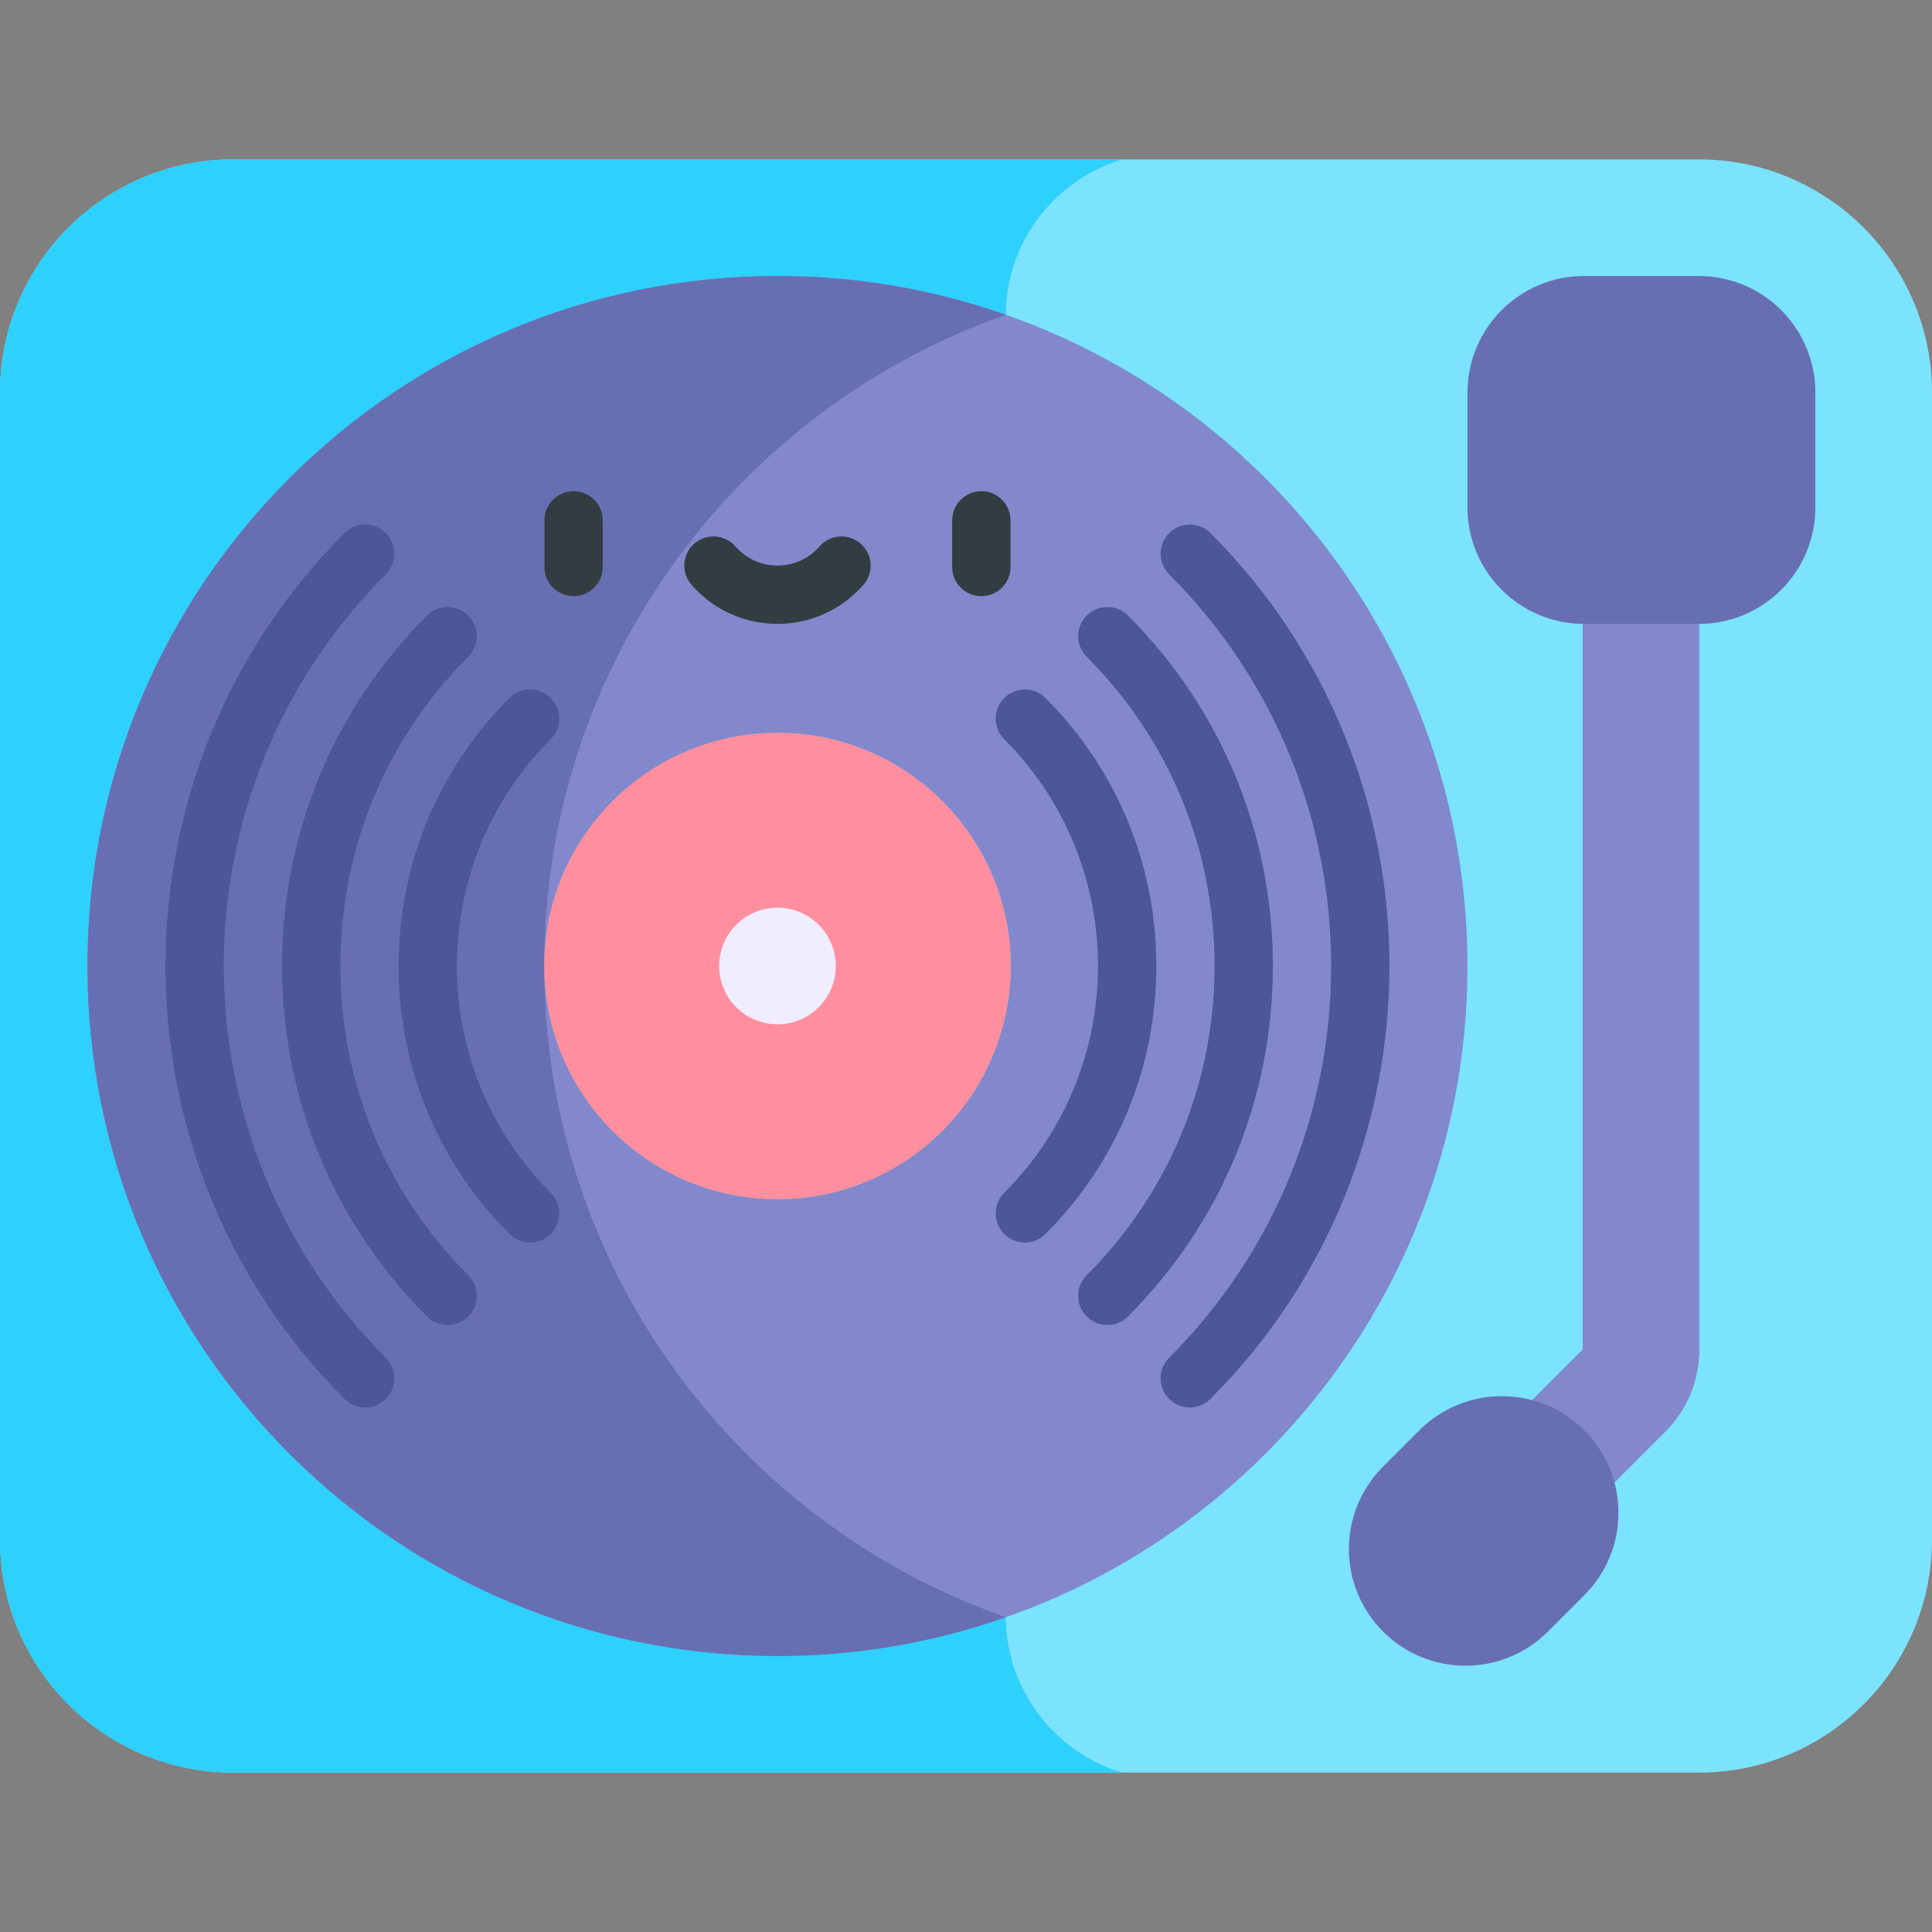 <svg id="Capa_1" enable-background="new 0 0 497 497" height="512" viewBox="0 0 497 497" width="512" xmlns="http://www.w3.org/2000/svg"><rect x="0" y="0" width="497" height="497" fill="#808080" stroke="none"/><g><g><path d="m437 41h-148.283-228.717c-33.137 0-60 26.863-60 60v295c0 33.137 26.863 60 60 60h228.717 148.283c33.137 0 60-26.863 60-60v-295c0-33.137-26.863-60-60-60z" fill="#7ce3ff"/><path d="m258.75 416.036v-.003-335.066-.003c0-18.379 12.365-34.678 29.967-39.964h-228.717c-33.137 0-60 26.863-60 60v295c0 33.137 26.863 60 60 60h228.717c-17.602-5.287-29.967-21.585-29.967-39.964z" fill="#2ed0fc"/></g><g><path d="m258.75 80.967c-18.39-6.448-38.157-9.967-58.75-9.967-98.031 0-177.5 79.469-177.5 177.5 0 98.03 79.469 177.5 177.5 177.5 20.593 0 40.36-3.519 58.75-9.967 69.155-24.251 118.75-90.095 118.75-167.533s-49.595-143.282-118.75-167.533zm-58.75 227.533c-33.084 0-60-26.916-60-60s26.916-60 60-60 60 26.916 60 60-26.916 60-60 60z" fill="#8288cb"/><path d="m140 248.5c0-77.438 49.595-143.282 118.75-167.533-18.39-6.448-38.157-9.967-58.75-9.967-98.031 0-177.5 79.469-177.5 177.5 0 98.03 79.469 177.5 177.5 177.5 20.593 0 40.36-3.519 58.75-9.967-69.155-24.251-118.75-90.095-118.75-167.533z" fill="#676fb2"/></g><g><circle cx="200" cy="248.5" fill="#ff8e9e" r="60"/><circle cx="200" cy="248.5" fill="#efedff" r="15"/></g><g fill="#313d40"><path d="m147.551 126.356c-4.143 0-7.5 3.357-7.5 7.5v12c0 4.143 3.357 7.5 7.5 7.5s7.5-3.357 7.5-7.5v-12c0-4.142-3.358-7.5-7.5-7.5z"/><path d="m252.448 126.356c-4.143 0-7.5 3.357-7.5 7.5v12c0 4.143 3.357 7.5 7.5 7.5s7.5-3.357 7.5-7.5v-12c0-4.142-3.357-7.5-7.5-7.5z"/><path d="m221.391 139.845c-3.122-2.721-7.86-2.396-10.581.728-5.725 6.569-15.899 6.564-21.619 0-2.721-3.124-7.46-3.448-10.581-.728-3.123 2.721-3.449 7.459-.728 10.581 11.702 13.431 32.545 13.419 44.236 0 2.722-3.122 2.396-7.861-.727-10.581z"/></g><g fill="#4c5699"><path d="m99.237 147.737c2.929-2.93 2.929-7.678 0-10.607-2.929-2.927-7.677-2.929-10.607 0-61.408 61.41-61.408 161.33 0 222.74 2.931 2.929 7.678 2.928 10.607 0 2.929-2.93 2.929-7.678 0-10.607-55.56-55.561-55.56-145.965 0-201.526z"/><path d="m311.37 137.13c-2.929-2.927-7.677-2.929-10.607 0-2.929 2.93-2.929 7.678 0 10.607 55.561 55.561 55.561 145.965 0 201.525-2.929 2.93-2.929 7.678 0 10.607 2.931 2.929 7.678 2.928 10.607 0 61.408-61.409 61.408-161.329 0-222.739z"/><path d="m87.557 248.5c0-30.086 11.682-58.338 32.895-79.549 2.929-2.93 2.929-7.678 0-10.607-2.93-2.928-7.678-2.928-10.607 0-24.045 24.045-37.287 56.063-37.287 90.156s13.242 66.111 37.287 90.156c2.93 2.928 7.677 2.928 10.607 0 2.929-2.93 2.929-7.678 0-10.607-21.214-21.211-32.895-49.463-32.895-79.549z"/><path d="m290.156 158.344c-2.932-2.929-7.68-2.928-10.607 0-2.929 2.93-2.929 7.678 0 10.607 21.213 21.211 32.895 49.463 32.895 79.549s-11.682 58.338-32.895 79.549c-2.929 2.93-2.929 7.678 0 10.607 2.931 2.929 7.678 2.928 10.607 0 24.045-24.045 37.287-56.063 37.287-90.156s-13.242-66.111-37.287-90.156z"/><path d="m141.664 179.557c-2.93-2.928-7.678-2.928-10.607 0-18.388 18.389-28.515 42.873-28.515 68.943s10.127 50.555 28.515 68.943c2.931 2.929 7.678 2.928 10.607 0 2.929-2.93 2.929-7.678 0-10.607-32.167-32.166-32.167-84.506 0-116.672 2.929-2.93 2.929-7.678 0-10.607z"/><path d="m268.943 179.557c-2.93-2.928-7.678-2.928-10.607 0-2.929 2.93-2.929 7.678 0 10.607 32.167 32.166 32.167 84.506 0 116.672-2.929 2.93-2.929 7.678 0 10.607 2.931 2.929 7.678 2.928 10.607 0 18.388-18.389 28.515-42.873 28.515-68.943s-10.127-50.555-28.515-68.943z"/></g><g><path d="m422.148 145.5-15 15v186.64l-25.069 25.07c-5.858 5.858-5.857 15.355 0 21.213 2.929 2.93 6.768 4.394 10.606 4.394s7.678-1.465 10.606-4.394l25.067-25.068c5.668-5.666 8.789-13.2 8.789-21.215v-186.64z" fill="#8288cb"/><g fill="#676fb2"><path d="m355.788 419.713c-11.716-11.716-11.716-30.71 0-42.426l9.338-9.338c11.715-11.717 30.711-11.717 42.426 0 11.716 11.716 11.716 30.71 0 42.426l-9.338 9.338c-11.713 11.715-30.711 11.717-42.426 0z"/><path d="m437 160.5h-29.5c-16.569 0-30-13.431-30-30v-29.5c0-16.569 13.431-30 30-30h29.5c16.569 0 30 13.431 30 30v29.5c0 16.569-13.431 30-30 30z"/></g></g></g></svg>